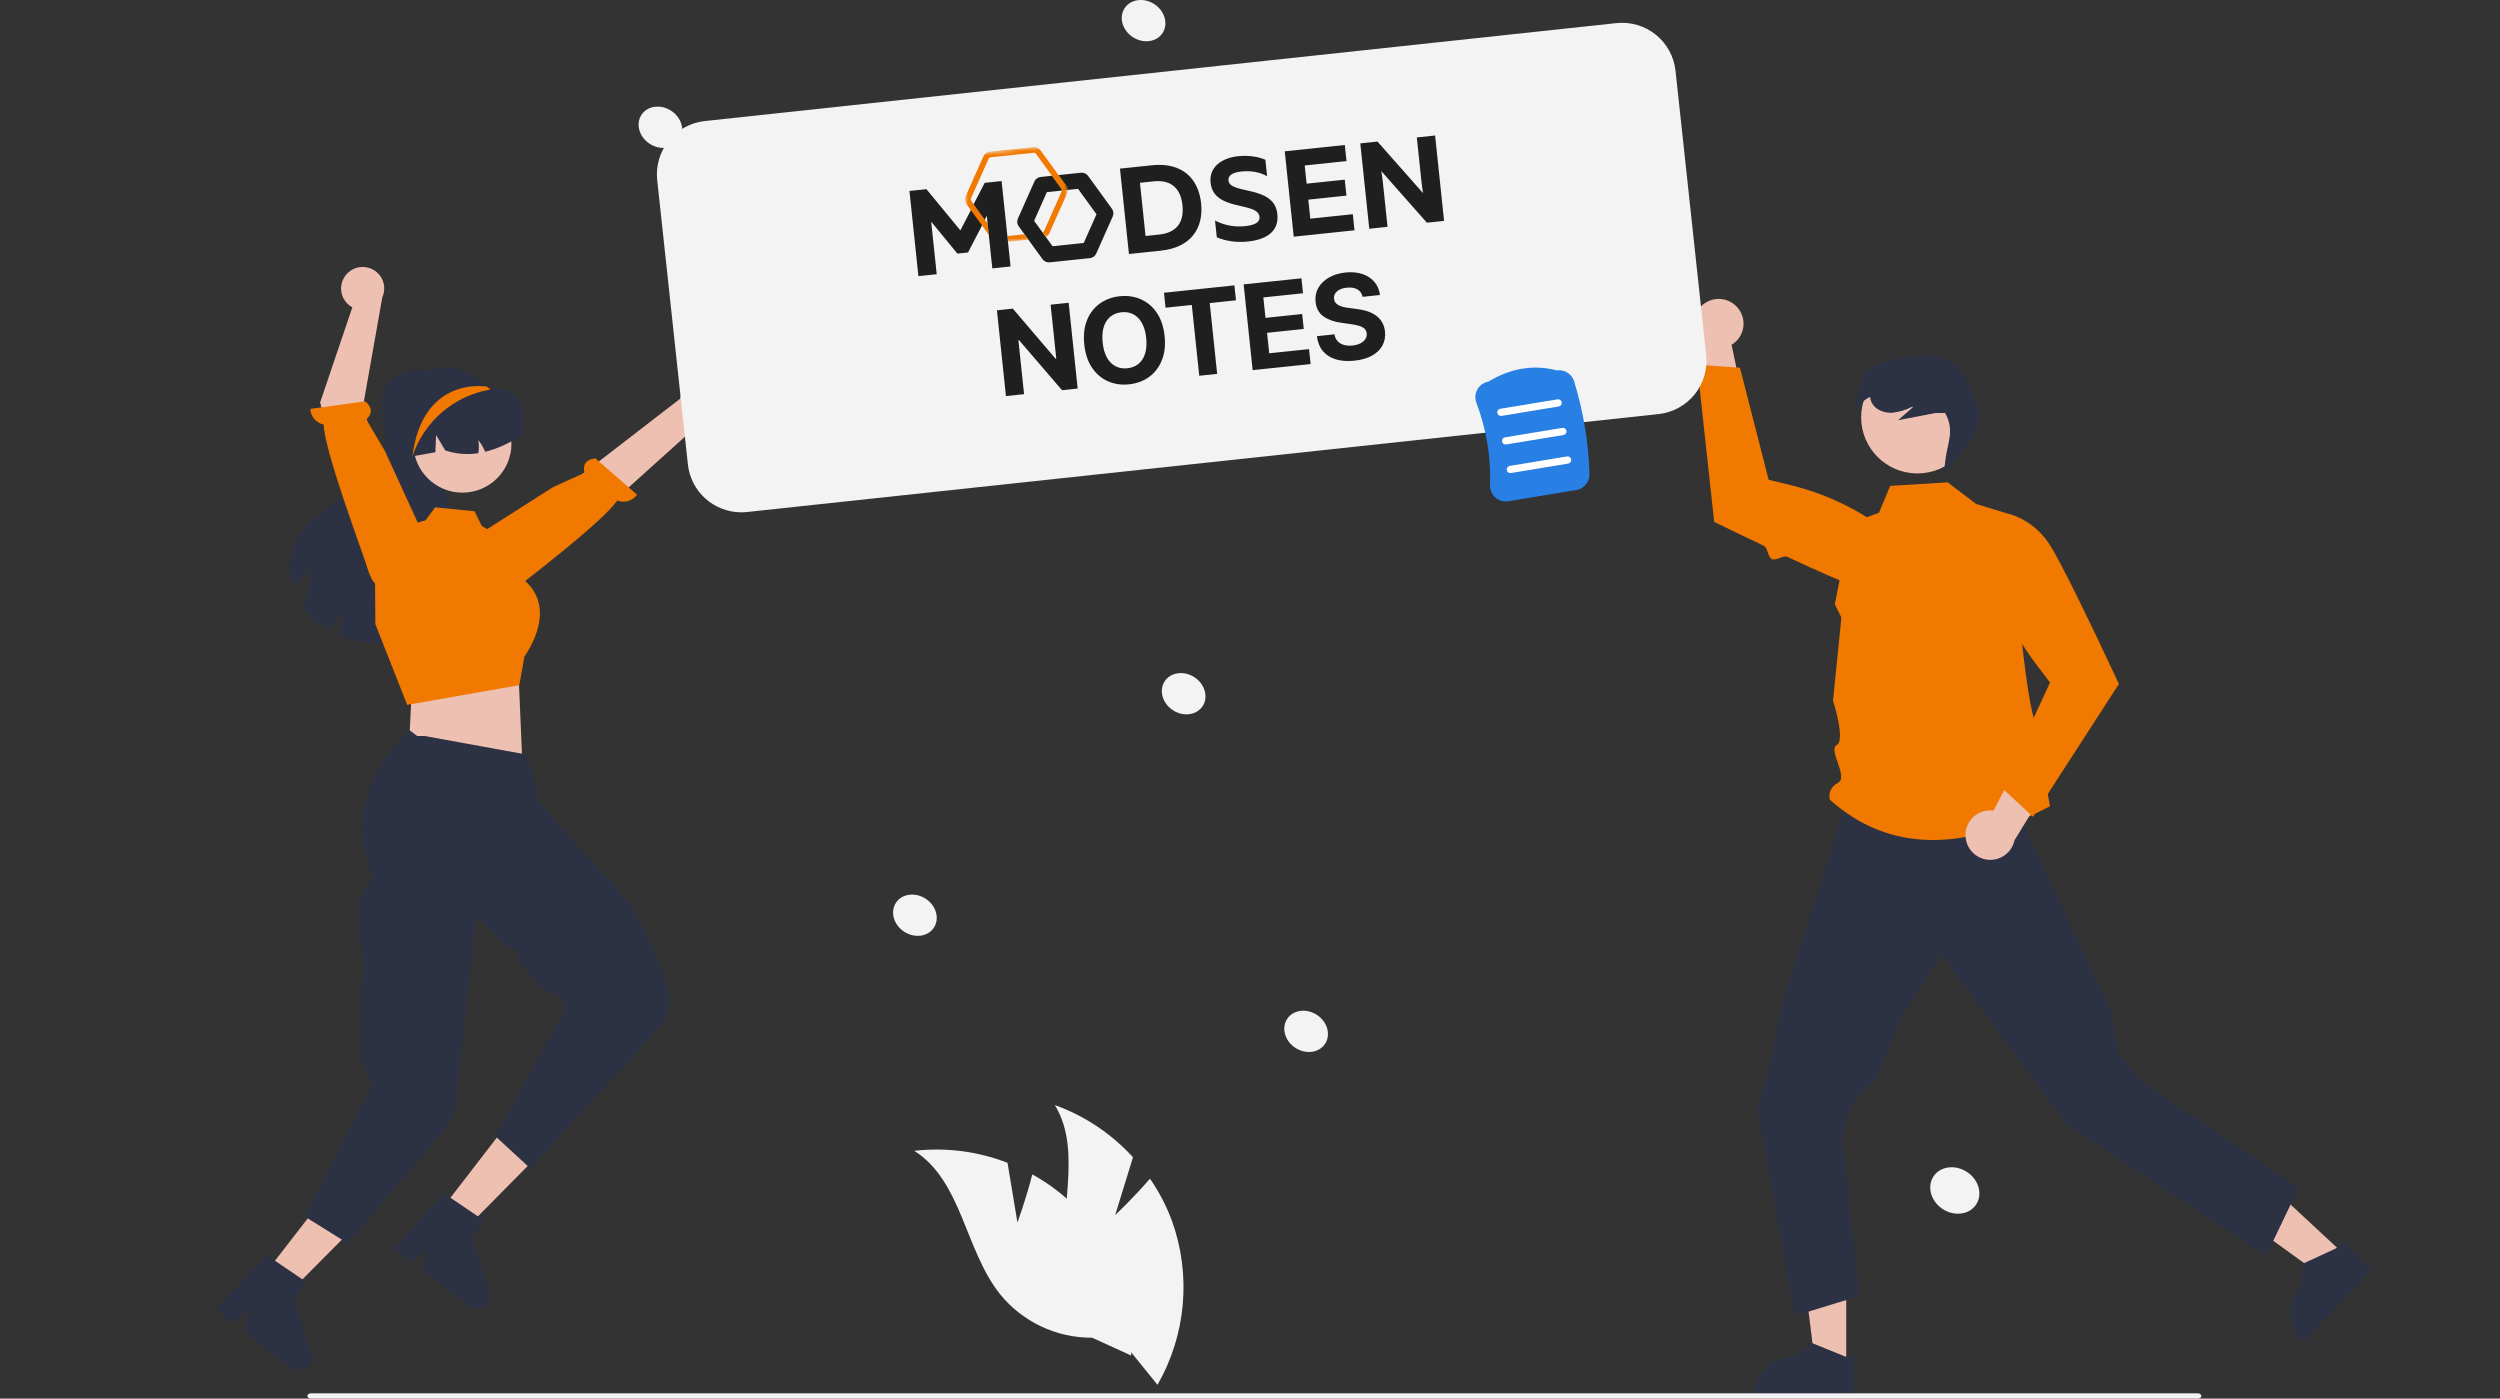 <svg width="572" height="320" viewBox="0 0 572 320" fill="none" xmlns="http://www.w3.org/2000/svg">
<rect x="0" y="0" width="572" height="320" fill="#333333" stroke="none"/>
<path d="M255.156 278.002L259.223 264.785C254.329 259.411 248.194 255.31 241.35 252.838C248.037 263.889 241.558 278.305 244.258 290.929C245.13 294.86 246.878 298.545 249.371 301.71C251.865 304.876 255.041 307.441 258.663 309.215L264.836 316.846C268.072 311.205 270.044 304.931 270.616 298.457C271.187 291.983 270.346 285.462 268.148 279.344C266.881 275.924 265.188 272.676 263.108 269.678C259.44 273.98 255.156 278.002 255.156 278.002Z" fill="#F3F3F3"/>
<path d="M232.789 279.69L230.521 266.051C223.739 263.419 216.414 262.478 209.184 263.311C220.108 270.227 220.754 286.013 228.814 296.11C231.351 299.24 234.563 301.761 238.21 303.484C241.857 305.208 245.846 306.091 249.881 306.067L258.817 310.15C259.192 303.662 258.152 297.169 255.77 291.12C253.388 285.071 249.719 279.609 245.018 275.111C242.355 272.613 239.387 270.46 236.185 268.702C234.825 274.185 232.789 279.69 232.789 279.69Z" fill="#F3F3F3"/>
<path d="M103.997 139.375C101.885 143.119 97.665 145.208 93.483 146.231C88.785 147.459 83.838 147.363 79.191 145.956C78.602 145.766 78.012 145.545 77.441 145.3C77.716 144.572 77.933 143.825 78.092 143.063C78.306 142.033 78.413 140.984 78.411 139.932C77.946 140.838 77.343 141.667 76.624 142.389C76.069 142.971 75.439 143.476 74.751 143.891C72.615 142.597 70.766 140.884 69.316 138.854C69.408 138.627 69.5 138.401 69.586 138.174C70.032 136.99 70.385 135.773 70.642 134.534C70.991 132.859 71.166 131.153 71.164 129.442C70.407 130.916 69.425 132.264 68.253 133.437C67.902 133.812 67.528 134.166 67.135 134.497C66.526 132.653 66.291 130.705 66.443 128.769C66.595 126.832 67.131 124.945 68.02 123.217C70.452 118.732 75.168 116.066 79.369 113.168C83.576 110.27 87.784 106.348 88.14 101.257C88.379 97.819 86.782 94.376 87.421 90.993C87.69 89.567 88.346 88.242 89.317 87.162C90.289 86.082 91.539 85.288 92.931 84.868C94.323 84.448 95.805 84.416 97.213 84.778C98.622 85.14 99.904 85.88 100.92 86.919C98.537 90.289 96.167 93.775 95.203 97.782C94.22 101.863 95.025 106.649 98.249 109.351C99.354 110.282 100.712 110.944 101.565 112.108C102.702 113.652 102.708 115.711 102.892 117.611C103.26 121.305 104.47 124.859 105.121 128.517C105.779 132.169 105.815 136.133 103.997 139.375Z" fill="#2C3143"/>
<path d="M60.688 291.323L66.293 295.644L85.665 276.13L77.392 269.753L60.688 291.323Z" fill="#EEC0B2"/>
<path d="M60.926 287.102L70.195 293.404L67.262 297.192L71.19 309.49C71.385 310.098 71.379 310.751 71.174 311.355C70.97 311.959 70.577 312.482 70.054 312.848C69.53 313.213 68.903 313.402 68.265 313.387C67.626 313.372 67.009 313.154 66.503 312.764L55.954 304.632L57.037 299.484L53.426 302.683L49.449 299.617L60.926 287.102Z" fill="#2C3143"/>
<path d="M89.126 98.436C89.125 100.621 89.662 102.773 90.689 104.702C91.716 106.632 93.203 108.28 95.017 109.503C96.832 110.726 98.921 111.485 101.098 111.715C103.276 111.945 105.477 111.637 107.509 110.82C109.54 110.003 111.339 108.701 112.748 107.028C114.157 105.356 115.132 103.363 115.589 101.227C116.047 99.09 115.971 96.874 115.369 94.773C114.767 92.672 113.658 90.751 112.138 89.178L112.074 89.114C111.967 89.001 111.86 88.889 111.747 88.782L111.745 88.782L111.743 88.781L111.742 88.779L111.742 88.777C111.603 88.649 111.464 88.521 111.319 88.398C108.964 86.337 105.655 84.1 102.278 84.1C94.887 84.1 89.126 91.062 89.126 98.436Z" fill="#2C3143"/>
<path d="M165.385 91.581C165.45 92.293 165.356 93.01 165.112 93.682C164.869 94.355 164.48 94.965 163.974 95.471C163.468 95.977 162.857 96.367 162.184 96.612C161.511 96.856 160.792 96.951 160.078 96.889L126.948 126.733L121.246 117.749L155.605 91.239C155.79 90.049 156.405 88.969 157.334 88.201C158.263 87.434 159.442 87.034 160.648 87.076C161.853 87.118 163.002 87.6 163.875 88.43C164.748 89.261 165.285 90.382 165.385 91.581Z" fill="#EEC0B2"/>
<path d="M112.788 135.741C112.788 135.741 114.021 138.012 118.232 134.505C121.603 131.697 137.753 119.507 141.232 114.512C142.027 114.826 142.903 114.868 143.724 114.63C144.545 114.392 145.263 113.889 145.765 113.199L136.232 104.87C133.38 105.197 133.441 107.109 133.738 108.194L126.547 111.445L107.978 123.284L111.868 134.115L112.788 135.741Z" fill="#F17900"/>
<path d="M94.799 156.667L94.105 159.966L93.515 172.136L119.474 173.559L118.668 154.842L116.152 150.718L94.799 156.667Z" fill="#EEC0B2"/>
<path d="M105.801 112.717C111.997 112.717 117.02 107.706 117.02 101.524C117.02 95.343 111.997 90.331 105.801 90.331C99.605 90.331 94.582 95.343 94.582 101.524C94.582 107.706 99.605 112.717 105.801 112.717Z" fill="#EEC0B2"/>
<path d="M85.883 142.809L85.814 133.505C85.812 130.157 86.948 126.908 89.035 124.287C91.123 121.666 94.039 119.827 97.308 119.072L97.35 119.062L99.569 116.08L108.582 116.98L110.234 120.348L116.765 124.228L119.279 132.293C120.37 133.018 121.299 133.959 122.01 135.058C122.721 136.157 123.197 137.39 123.41 138.68C124.264 144.12 120.446 149.564 119.992 150.188L118.821 156.763L93.365 161.244L93.159 161.27L85.883 142.809Z" fill="#F17900"/>
<path d="M119.53 99.529C118.221 100.356 116.863 101.103 115.464 101.765C114.043 102.446 112.558 102.982 111.03 103.365C110.592 102.407 110.057 101.498 109.433 100.65C109.593 101.654 109.598 102.678 109.445 103.683C106.912 104.091 104.317 103.878 101.885 103.064L99.772 99.529L99.612 103.475C97.862 103.793 96.118 104.094 94.367 104.406C94.263 104.418 94.159 104.443 94.06 104.461C92.973 99.572 94.515 94.186 97.942 90.926C99.643 89.325 101.766 88.238 104.062 87.793C106.359 87.349 108.734 87.564 110.913 88.414C111.189 88.524 111.472 88.647 111.742 88.775L111.742 88.778L111.744 88.78L111.746 88.781L111.748 88.781C111.908 88.861 112.043 89.051 112.221 89.033C119.886 88.181 120.132 94.112 119.53 99.529Z" fill="#2C3143"/>
<path d="M100.866 276.891L106.48 281.2L125.813 261.647L117.527 255.287L100.866 276.891Z" fill="#EEC0B2"/>
<path d="M101.605 273.059L110.887 279.343L107.961 283.136L111.914 295.427C112.11 296.034 112.105 296.687 111.902 297.292C111.699 297.896 111.307 298.42 110.785 298.787C110.262 299.153 109.635 299.344 108.996 299.33C108.358 299.316 107.74 299.099 107.233 298.71L96.668 290.599L97.741 285.449L94.136 288.656L90.153 285.597L101.605 273.059Z" fill="#2C3143"/>
<path d="M82.648 253.027L82.648 252.954L85.309 248.38L82.592 242.425L82.51 227.127L82.951 224.83C83.543 221.742 83.371 218.555 82.449 215.548L82.399 206.236C82.304 203.903 85.926 201.852 85.081 199.907C77.097 181.525 93.234 167.502 93.343 167.389L93.673 167.047L95.462 168.399L97.165 168.401L120.146 172.579L120.312 172.888C121.216 174.579 122.961 180.409 123.064 183.048C124.21 184.371 137.256 199.432 138.416 200.479C146.253 207.553 150.74 219.262 152.717 225.613C153.208 227.182 153.307 228.847 153.005 230.464C152.703 232.08 152.01 233.598 150.986 234.886L121.317 267.308L113.333 259.955L129.386 230.769L128.229 227.808C126.152 227.426 124.272 226.337 122.91 224.726L119.659 220.876C118.759 219.813 118.188 218.513 118.013 217.132L116.042 216.896L108.98 209.499L104.081 253.762L102.749 257.259L79.554 284.464L69.727 278.337L82.648 253.027Z" fill="#2C3143"/>
<path d="M79.106 62.966C78.66 63.526 78.343 64.176 78.177 64.872C78.01 65.567 77.999 66.29 78.143 66.99C78.287 67.691 78.583 68.351 79.01 68.924C79.438 69.498 79.986 69.971 80.617 70.311L73.241 92.095L79.264 115.181L88.975 110.801L82.982 93.388L87.466 68.042C87.967 66.947 88.049 65.707 87.695 64.557C87.341 63.406 86.576 62.425 85.546 61.8C84.515 61.174 83.29 60.947 82.104 61.162C80.917 61.377 79.85 62.019 79.106 62.966Z" fill="#EEC0B2"/>
<path d="M87.996 134.203C87.996 134.203 85.715 135.424 84.128 130.186C82.858 125.992 74.216 103.221 74.06 97.14C73.223 96.967 72.468 96.521 71.913 95.872C71.359 95.224 71.036 94.409 70.996 93.558L83.549 91.825C85.751 93.662 84.647 95.226 83.801 95.97L88.076 103.195L97.013 122.699L89.66 133.348L87.996 134.203Z" fill="#F17900"/>
<path d="M94.365 104.405C95.654 100.527 97.965 97.066 101.057 94.386C104.148 91.706 107.905 89.905 111.935 89.172C111.951 89.167 112.004 89.146 112.074 89.114C112.116 89.087 112.17 89.06 112.224 89.034C112.063 88.943 111.908 88.863 111.747 88.782L111.745 88.782L111.743 88.781L111.742 88.779L111.742 88.777C111.603 88.649 111.464 88.521 111.319 88.398L110.912 88.414C110.912 88.414 96.618 86.156 94.365 104.405Z" fill="#F17900"/>
<path d="M303.165 238.844C304.545 236.775 303.728 233.812 301.34 232.227C298.952 230.641 295.897 231.034 294.517 233.104C293.136 235.174 293.953 238.137 296.341 239.722C298.729 241.307 301.784 240.914 303.165 238.844Z" fill="#F3F3F3"/>
<path d="M275.146 161.591C276.526 159.521 275.709 156.558 273.321 154.973C270.933 153.388 267.878 153.781 266.498 155.85C265.117 157.92 265.934 160.883 268.322 162.468C270.71 164.053 273.765 163.66 275.146 161.591Z" fill="#F3F3F3"/>
<path d="M422.413 312.691L415.358 312.69L412.003 285.544L422.414 285.545L422.413 312.691Z" fill="#EEC0B2"/>
<path d="M424.212 319.513L401.466 319.512V319.225C401.466 316.883 402.399 314.636 404.059 312.98C405.72 311.323 407.972 310.392 410.32 310.392H410.32L414.475 307.248L422.227 310.393L424.213 310.393L424.212 319.513Z" fill="#2C3143"/>
<path d="M536.369 287.02L531.559 292.168L509.366 276.109L516.465 268.511L536.369 287.02Z" fill="#EEC0B2"/>
<path d="M542.598 290.358L527.089 306.959L526.879 306.763C525.161 305.166 524.15 302.953 524.067 300.612C523.985 298.271 524.837 295.993 526.438 294.279L526.966 289.102L534.557 285.589L535.911 284.14L542.598 290.358Z" fill="#2C3143"/>
<path d="M525.931 271.763L518.475 287.322L472.687 257.077L466.026 248.022L444.186 218.334L435.308 232.388L429.13 247.08C427.117 248.39 425.42 250.13 424.163 252.174C422.906 254.218 422.12 256.515 421.86 258.899L421.578 261.5L425.481 296.51L410.644 301.055L402.123 254.024L404.909 243.832L407.777 229.527L422.215 184.321H460.853L483.014 231.382L484.634 240.971L490.918 248.166L525.931 271.763Z" fill="#2C3143"/>
<path d="M445.634 110.359L452.139 115.301L459.983 117.705C459.983 117.705 463.225 163.214 466.147 166.129C469.069 169.044 466.434 169.122 467.021 172.909C467.608 176.696 469.035 184.459 469.035 184.459C449.312 194.875 432.309 195.154 418.651 182.966C418.476 182.212 418.565 181.421 418.902 180.724C419.24 180.028 419.806 179.467 420.507 179.135C423.049 177.789 418.163 171.509 420.241 170.459C422.318 169.408 419.396 160.299 419.396 160.299L421.313 141.292L419.799 138.253L423.494 119.663L429.907 117.326L432.468 111.169L445.634 110.359Z" fill="#F17900"/>
<path d="M449.709 191.243C449.68 190.421 449.831 189.603 450.153 188.846C450.476 188.089 450.96 187.412 451.573 186.862C452.186 186.312 452.912 185.903 453.701 185.663C454.489 185.423 455.321 185.359 456.137 185.475L465.303 167.699L470.41 176.752L460.923 192.244C460.637 193.599 459.863 194.802 458.748 195.626C457.632 196.449 456.252 196.836 454.87 196.713C453.488 196.589 452.199 195.964 451.248 194.956C450.296 193.948 449.749 192.627 449.709 191.243Z" fill="#EEC0B2"/>
<path d="M465.146 186.895L484.807 156.494L484.742 156.354C484.668 156.194 480.216 146.6 475.902 137.814C475.237 136.461 474.576 135.127 473.935 133.849C473.658 133.298 473.386 132.758 473.117 132.23C471.305 128.666 469.722 125.72 468.777 124.321C466.687 121.158 463.575 118.803 459.958 117.647L459.868 117.624L459.781 117.66C458.012 118.405 456.55 119.729 455.636 121.413C454.722 123.098 454.411 125.044 454.755 126.928C456.46 136.02 460.26 144.591 465.855 151.966L469.042 156.158L457.966 180.183L465.146 186.895Z" fill="#F17900"/>
<path d="M397.538 70.363C398.079 70.983 398.478 71.714 398.705 72.505C398.933 73.295 398.984 74.126 398.855 74.938C398.726 75.75 398.42 76.524 397.959 77.206C397.497 77.887 396.892 78.46 396.185 78.882L400.283 98.45L390.602 94.626L388.195 76.63C387.561 75.398 387.403 73.977 387.75 72.637C388.097 71.296 388.924 70.129 390.076 69.356C391.228 68.584 392.623 68.26 393.999 68.445C395.374 68.631 396.633 69.313 397.538 70.363Z" fill="#EEC0B2"/>
<path d="M388.29 83.439L392.205 119.407L392.344 119.475C392.458 119.531 397.418 121.958 403.506 124.849C404.533 125.336 404.386 127.449 405.459 127.953C406.199 128.301 408.151 127.039 408.898 127.388C415.553 130.493 422.282 133.512 424.964 134.33C428.584 135.474 432.488 135.349 436.027 133.974L436.113 133.935L436.157 133.853C437.061 132.163 437.361 130.216 437.008 128.333C436.654 126.45 435.668 124.744 434.212 123.495C427.149 117.504 418.787 113.233 409.785 111.018L404.664 109.764L398.105 84.142L388.29 83.439Z" fill="#F17900"/>
<path d="M438.699 108.322C445.805 108.322 451.565 102.575 451.565 95.486C451.565 88.397 445.805 82.65 438.699 82.65C431.594 82.65 425.834 88.397 425.834 95.486C425.834 102.575 431.594 108.322 438.699 108.322Z" fill="#EEC0B2"/>
<path d="M425.926 86.885C426.984 83.814 432.251 81.684 440.789 81.388C449.328 81.092 451.493 91.131 451.493 91.131C457.193 95.744 445.407 108.094 444.837 107.65L445.093 105.329C445.518 101.486 447.322 98.487 445.027 94.481L442.824 94.506C439.979 95.052 437.134 95.598 434.288 96.144L437.657 93.185L437.562 93.038C436.129 93.783 434.57 94.255 432.964 94.431C431.153 94.537 429.174 93.819 428.307 92.229C428.075 91.793 427.934 91.314 427.891 90.822C425.449 91.795 424.333 94.797 424.333 94.797C424.333 94.797 424.868 89.956 425.926 86.885Z" fill="#2C3143"/>
<path d="M452.128 275.612C453.682 273.282 452.763 269.946 450.074 268.161C447.385 266.377 443.946 266.819 442.392 269.15C440.838 271.48 441.758 274.816 444.446 276.6C447.135 278.385 450.574 277.943 452.128 275.612Z" fill="#F3F3F3"/>
<path d="M155.428 31.987C156.809 29.918 155.992 26.955 153.604 25.37C151.215 23.785 148.161 24.177 146.78 26.247C145.4 28.317 146.217 31.28 148.605 32.865C150.993 34.45 154.048 34.057 155.428 31.987Z" fill="#F3F3F3"/>
<path d="M265.976 7.591C267.356 5.522 266.539 2.559 264.151 0.974C261.763 -0.611 258.708 -0.218 257.328 1.851C255.948 3.921 256.764 6.884 259.153 8.469C261.541 10.054 264.595 9.661 265.976 7.591Z" fill="#F3F3F3"/>
<path d="M213.657 212.27C215.037 210.201 214.22 207.238 211.832 205.653C209.444 204.068 206.389 204.46 205.009 206.53C203.628 208.6 204.445 211.563 206.833 213.148C209.222 214.733 212.276 214.34 213.657 212.27Z" fill="#F3F3F3"/>
<path d="M502.876 320H71.122C70.912 320 70.712 319.936 70.564 319.822C70.416 319.709 70.333 319.555 70.333 319.395C70.333 319.235 70.416 319.081 70.564 318.968C70.712 318.854 70.912 318.79 71.122 318.79H502.876C503.086 318.79 503.287 318.853 503.435 318.967C503.583 319.08 503.667 319.234 503.667 319.395C503.667 319.555 503.583 319.709 503.435 319.823C503.287 319.936 503.086 320 502.876 320Z" fill="#F3F3F3"/>
<path d="M169.587 117.219C166.561 117.211 163.644 116.089 161.394 114.07C159.144 112.051 157.718 109.275 157.391 106.273L150.367 41.191C150.022 37.959 150.975 34.724 153.019 32.193C155.062 29.662 158.028 28.044 161.266 27.692L369.824 5.288C373.063 4.944 376.307 5.895 378.843 7.934C381.38 9.973 383.003 12.932 383.355 16.163L390.379 81.245C390.724 84.476 389.77 87.712 387.727 90.243C385.683 92.774 382.717 94.392 379.479 94.744L170.921 117.148C170.478 117.195 170.033 117.219 169.587 117.219Z" fill="#F3F3F3"/>
<g clip-path="url(#clip0_73_1311)">
<path fill-rule="evenodd" clip-rule="evenodd" d="M208.081 43.69L210.13 63.182L214.32 62.742L213.055 50.712L219.051 58.021L221.483 57.765L224.705 51.562L225.382 50.26L222.825 46.751L222.148 48.058L219.736 52.712L211.964 43.282L208.081 43.69ZM263.941 41.496L260.82 41.825L262.099 53.994L265.22 53.666C269.096 53.258 270.968 50.973 270.546 46.954C270.123 42.935 267.816 41.09 263.941 41.497L263.941 41.496ZM263.554 37.812C270.495 37.083 274.216 40.84 274.812 46.506C275.407 52.172 272.549 56.62 265.608 57.35L258.303 58.117L256.25 38.58L263.554 37.812ZM283.281 35.739C285.505 35.505 287.813 35.805 289.517 36.549L289.912 40.306C288.212 39.345 286.036 39.004 283.948 39.25C281.914 39.491 280.955 40.162 281.076 41.316C281.417 44.563 291.557 42.276 292.259 48.959C292.702 53.172 289.462 54.843 285.522 55.257C282.922 55.53 280.444 55.166 278.402 54.296L277.998 50.458C280.107 51.552 282.493 52 284.855 51.746C287.026 51.517 288.319 50.92 288.178 49.578C287.808 46.062 277.68 48.457 276.981 41.801C276.6 38.177 279.582 36.128 283.281 35.739ZM307.691 33.174L308.078 36.858L298.517 37.862L298.954 42.022L307.68 41.105L308.064 44.76L299.338 45.677L299.796 50.032L309.525 49.009L309.912 52.693L296.002 54.155L293.948 34.618L307.691 33.174ZM313.288 52.338L311.235 32.801L315.165 32.388L325.593 44.188C325.443 43.302 325.321 42.411 325.228 41.517L324.169 31.442L328.351 31.002L330.404 50.539L326.474 50.953L316.046 39.152C316.187 39.956 316.317 40.929 316.411 41.823L317.47 51.899L313.288 52.338ZM244.268 43.462C244.253 43.092 244.128 42.735 243.91 42.436L242.185 40.06L240.679 40.219L242.847 43.207C242.931 43.321 242.969 43.461 242.955 43.601L244.268 43.462Z" fill="#1F1F1F"/>
<path fill-rule="evenodd" clip-rule="evenodd" d="M254.591 49.528L250.819 58.007C250.693 58.294 250.494 58.541 250.241 58.726C249.989 58.91 249.692 59.024 249.381 59.057L240.158 60.026C239.847 60.059 239.532 60.009 239.247 59.881C238.961 59.754 238.715 59.553 238.532 59.299L235.291 54.833L234.399 53.606L233.08 51.789C232.897 51.536 232.783 51.238 232.75 50.927C232.717 50.615 232.767 50.3 232.893 50.014L236.665 41.535C236.791 41.25 236.991 41.002 237.243 40.819C237.496 40.635 237.793 40.521 238.103 40.488L240.682 40.217L242.852 43.206C242.936 43.323 242.974 43.463 242.958 43.6L239.524 43.961L236.606 50.523L238.521 53.16L239.306 54.243L240.824 56.335L247.96 55.585L250.877 49.023L246.659 43.211L244.273 43.462C244.257 43.092 244.132 42.735 243.914 42.436L242.189 40.06L247.328 39.52C247.638 39.487 247.952 39.536 248.238 39.664C248.523 39.791 248.77 39.991 248.953 40.245L254.405 47.754C254.778 48.271 254.848 48.945 254.591 49.529" fill="#1F1F1F"/>
<mask id="mask0_73_1311" style="mask-type:luminance" maskUnits="userSpaceOnUse" x="219" y="32" width="27" height="25">
<path fill-rule="evenodd" clip-rule="evenodd" d="M219.718 35.398L243.166 32.934L245.357 53.775L221.907 56.239L219.718 35.398Z" fill="white"/>
</mask>
<g mask="url(#mask0_73_1311)">
<path fill-rule="evenodd" clip-rule="evenodd" d="M230.49 54.016L230.627 55.323L235.288 54.833L234.396 53.606L230.49 54.016ZM243.912 42.436L242.187 40.06L238.095 34.422C237.899 34.152 237.636 33.938 237.331 33.803C237.026 33.667 236.691 33.614 236.36 33.649L226.525 34.683C225.849 34.754 225.265 35.181 224.989 35.799L220.964 44.848C220.829 45.153 220.777 45.487 220.812 45.819C220.846 46.15 220.968 46.467 221.163 46.737L222.101 48.031L224.654 51.545L226.234 53.723L225.959 51.111L225.329 50.24L222.776 46.721L222.227 45.966C222.166 45.882 222.128 45.784 222.117 45.682C222.107 45.579 222.123 45.475 222.165 45.381L226.185 36.335C226.227 36.241 226.294 36.159 226.377 36.098C226.461 36.038 226.559 36 226.662 35.989L236.497 34.955C236.705 34.934 236.912 35.023 237.035 35.195L240.681 40.218L242.849 43.207C242.933 43.322 242.971 43.463 242.957 43.6C242.954 43.666 242.938 43.732 242.911 43.793L238.889 52.838C238.856 52.916 238.805 52.985 238.741 53.041C238.677 53.096 238.602 53.137 238.52 53.16L239.303 54.243C239.65 54.043 239.924 53.739 240.087 53.373L244.111 44.325C244.233 44.048 244.284 43.754 244.27 43.462C244.255 43.092 244.13 42.735 243.912 42.436Z" fill="#F17900"/>
</g>
<path fill-rule="evenodd" clip-rule="evenodd" d="M229.166 41.429L231.219 60.966L227.04 61.405L225.776 49.373L225.327 50.24L222.774 46.722L225.292 41.835L229.166 41.429Z" fill="#1F1F1F"/>
</g>
<path d="M244.508 69.276L246.57 88.897L242.987 89.274L233.153 77.822L233.009 77.837L234.307 90.186L230.159 90.622L228.096 71.001L231.737 70.618L241.503 82.068L241.676 82.05L240.379 69.71L244.508 69.276ZM266.458 76.888C266.682 79.028 266.468 80.891 265.815 82.477C265.168 84.062 264.19 85.324 262.881 86.263C261.577 87.194 260.06 87.751 258.329 87.933C256.585 88.116 254.979 87.884 253.51 87.238C252.041 86.592 250.825 85.56 249.862 84.144C248.9 82.728 248.306 80.953 248.082 78.819C247.857 76.68 248.068 74.817 248.715 73.232C249.362 71.646 250.337 70.388 251.641 69.456C252.944 68.519 254.467 67.958 256.211 67.775C257.941 67.593 259.541 67.825 261.011 68.472C262.486 69.111 263.704 70.139 264.667 71.555C265.636 72.971 266.233 74.748 266.458 76.888ZM262.252 77.33C262.106 75.944 261.776 74.797 261.26 73.889C260.752 72.98 260.098 72.319 259.299 71.906C258.5 71.493 257.599 71.339 256.596 71.444C255.593 71.55 254.744 71.888 254.049 72.458C253.353 73.028 252.848 73.811 252.533 74.806C252.224 75.801 252.142 76.991 252.288 78.377C252.434 79.763 252.761 80.911 253.27 81.819C253.785 82.728 254.442 83.388 255.241 83.801C256.04 84.215 256.941 84.369 257.943 84.263C258.946 84.158 259.795 83.82 260.491 83.25C261.187 82.679 261.689 81.897 261.998 80.902C262.313 79.907 262.397 78.716 262.252 77.33ZM266.676 70.404L266.317 66.984L282.431 65.29L282.791 68.711L276.784 69.342L278.487 85.543L274.386 85.974L272.683 69.773L266.676 70.404ZM286.608 84.689L284.546 65.068L297.767 63.678L298.126 67.099L289.053 68.052L289.545 72.728L297.937 71.846L298.297 75.266L289.904 76.148L290.397 80.833L299.508 79.875L299.867 83.296L286.608 84.689ZM311.762 67.913C311.604 67.148 311.212 66.582 310.586 66.215C309.96 65.849 309.149 65.718 308.152 65.822C307.475 65.893 306.914 66.049 306.468 66.29C306.021 66.524 305.69 66.82 305.476 67.179C305.268 67.536 305.187 67.926 305.231 68.347C305.255 68.7 305.361 68.999 305.548 69.244C305.742 69.488 305.992 69.691 306.3 69.853C306.607 70.008 306.956 70.136 307.347 70.237C307.738 70.331 308.153 70.404 308.591 70.455L310.398 70.691C311.274 70.793 312.086 70.966 312.835 71.21C313.584 71.454 314.245 71.781 314.818 72.193C315.391 72.604 315.854 73.111 316.208 73.713C316.568 74.314 316.794 75.023 316.887 75.84C317.006 77.042 316.809 78.115 316.295 79.06C315.787 79.998 314.99 80.77 313.904 81.375C312.824 81.972 311.485 82.355 309.888 82.523C308.304 82.69 306.899 82.592 305.673 82.23C304.453 81.867 303.464 81.245 302.706 80.362C301.954 79.473 301.488 78.324 301.308 76.916L305.322 76.494C305.436 77.147 305.682 77.677 306.06 78.082C306.445 78.481 306.929 78.763 307.515 78.927C308.106 79.085 308.76 79.126 309.475 79.05C310.177 78.977 310.777 78.81 311.273 78.552C311.775 78.292 312.151 77.965 312.4 77.571C312.649 77.177 312.749 76.743 312.699 76.271C312.653 75.83 312.483 75.473 312.189 75.201C311.902 74.927 311.499 74.711 310.978 74.553C310.464 74.394 309.841 74.266 309.107 74.168L306.914 73.856C305.218 73.628 303.845 73.136 302.797 72.381C301.749 71.626 301.152 70.523 301.006 69.072C300.875 67.885 301.082 66.814 301.628 65.859C302.179 64.903 302.991 64.117 304.063 63.501C305.135 62.885 306.386 62.501 307.817 62.351C309.273 62.198 310.57 62.313 311.708 62.697C312.853 63.081 313.775 63.685 314.475 64.509C315.175 65.333 315.596 66.328 315.738 67.495L311.762 67.913Z" fill="#1F1F1F"/>
<path d="M342.154 113.847C341.747 113.49 341.425 113.048 341.211 112.552C340.997 112.056 340.897 111.519 340.917 110.979C341.139 104.565 340.081 98.171 337.802 92.169C337.609 91.665 337.531 91.124 337.574 90.585C337.616 90.047 337.779 89.525 338.049 89.057C338.308 88.607 338.663 88.219 339.088 87.921C339.513 87.622 339.999 87.42 340.51 87.329C345.655 84.232 350.929 83.362 356.189 84.745C357.037 84.621 357.902 84.802 358.629 85.256C359.355 85.71 359.895 86.408 360.152 87.224C362.282 94.122 363.466 101.275 363.674 108.489C363.694 109.355 363.4 110.198 362.846 110.865C362.293 111.532 361.517 111.977 360.661 112.119L345.095 114.684C344.574 114.771 344.039 114.741 343.53 114.596C343.021 114.452 342.551 114.195 342.154 113.847Z" fill="#287FE4"/>
<path d="M343.537 95.159L356.638 93C356.746 92.982 356.849 92.944 356.942 92.886C357.034 92.829 357.115 92.754 357.179 92.665C357.242 92.577 357.288 92.477 357.313 92.371C357.337 92.265 357.341 92.155 357.323 92.047C357.305 91.94 357.267 91.837 357.209 91.745C357.151 91.652 357.076 91.572 356.987 91.509C356.898 91.446 356.798 91.4 356.691 91.376C356.585 91.351 356.475 91.348 356.367 91.366L343.266 93.525C343.05 93.561 342.856 93.682 342.728 93.86C342.601 94.039 342.549 94.26 342.585 94.477C342.621 94.693 342.741 94.886 342.919 95.014C343.098 95.142 343.32 95.194 343.537 95.159Z" fill="white"/>
<path d="M344.619 101.694L357.72 99.535C357.937 99.499 358.131 99.379 358.259 99.2C358.387 99.022 358.439 98.8 358.403 98.583C358.368 98.366 358.247 98.173 358.068 98.045C357.889 97.917 357.667 97.865 357.449 97.901L344.348 100.06C344.241 100.078 344.138 100.116 344.045 100.174C343.952 100.231 343.871 100.306 343.808 100.395C343.744 100.483 343.699 100.583 343.674 100.689C343.649 100.795 343.645 100.905 343.663 101.013C343.681 101.12 343.72 101.223 343.777 101.315C343.835 101.408 343.911 101.488 343.999 101.551C344.088 101.615 344.189 101.66 344.295 101.684C344.401 101.709 344.511 101.712 344.619 101.694Z" fill="white"/>
<path d="M345.701 108.229L358.802 106.07C359.019 106.034 359.213 105.914 359.342 105.735C359.47 105.557 359.522 105.335 359.486 105.118C359.45 104.902 359.329 104.708 359.15 104.58C358.971 104.452 358.749 104.4 358.532 104.436L345.431 106.596C345.323 106.613 345.22 106.652 345.128 106.709C345.035 106.767 344.955 106.842 344.891 106.93C344.828 107.019 344.782 107.119 344.758 107.225C344.733 107.33 344.729 107.44 344.747 107.547C344.765 107.655 344.804 107.757 344.861 107.85C344.919 107.942 344.994 108.022 345.083 108.086C345.171 108.149 345.271 108.194 345.378 108.219C345.484 108.244 345.594 108.247 345.701 108.229Z" fill="white"/>
<defs>
<clipPath id="clip0_73_1311">
<rect width="121.276" height="26.752" fill="white" transform="translate(207.334 36.577) rotate(-6)"/>
</clipPath>
</defs>
</svg>
